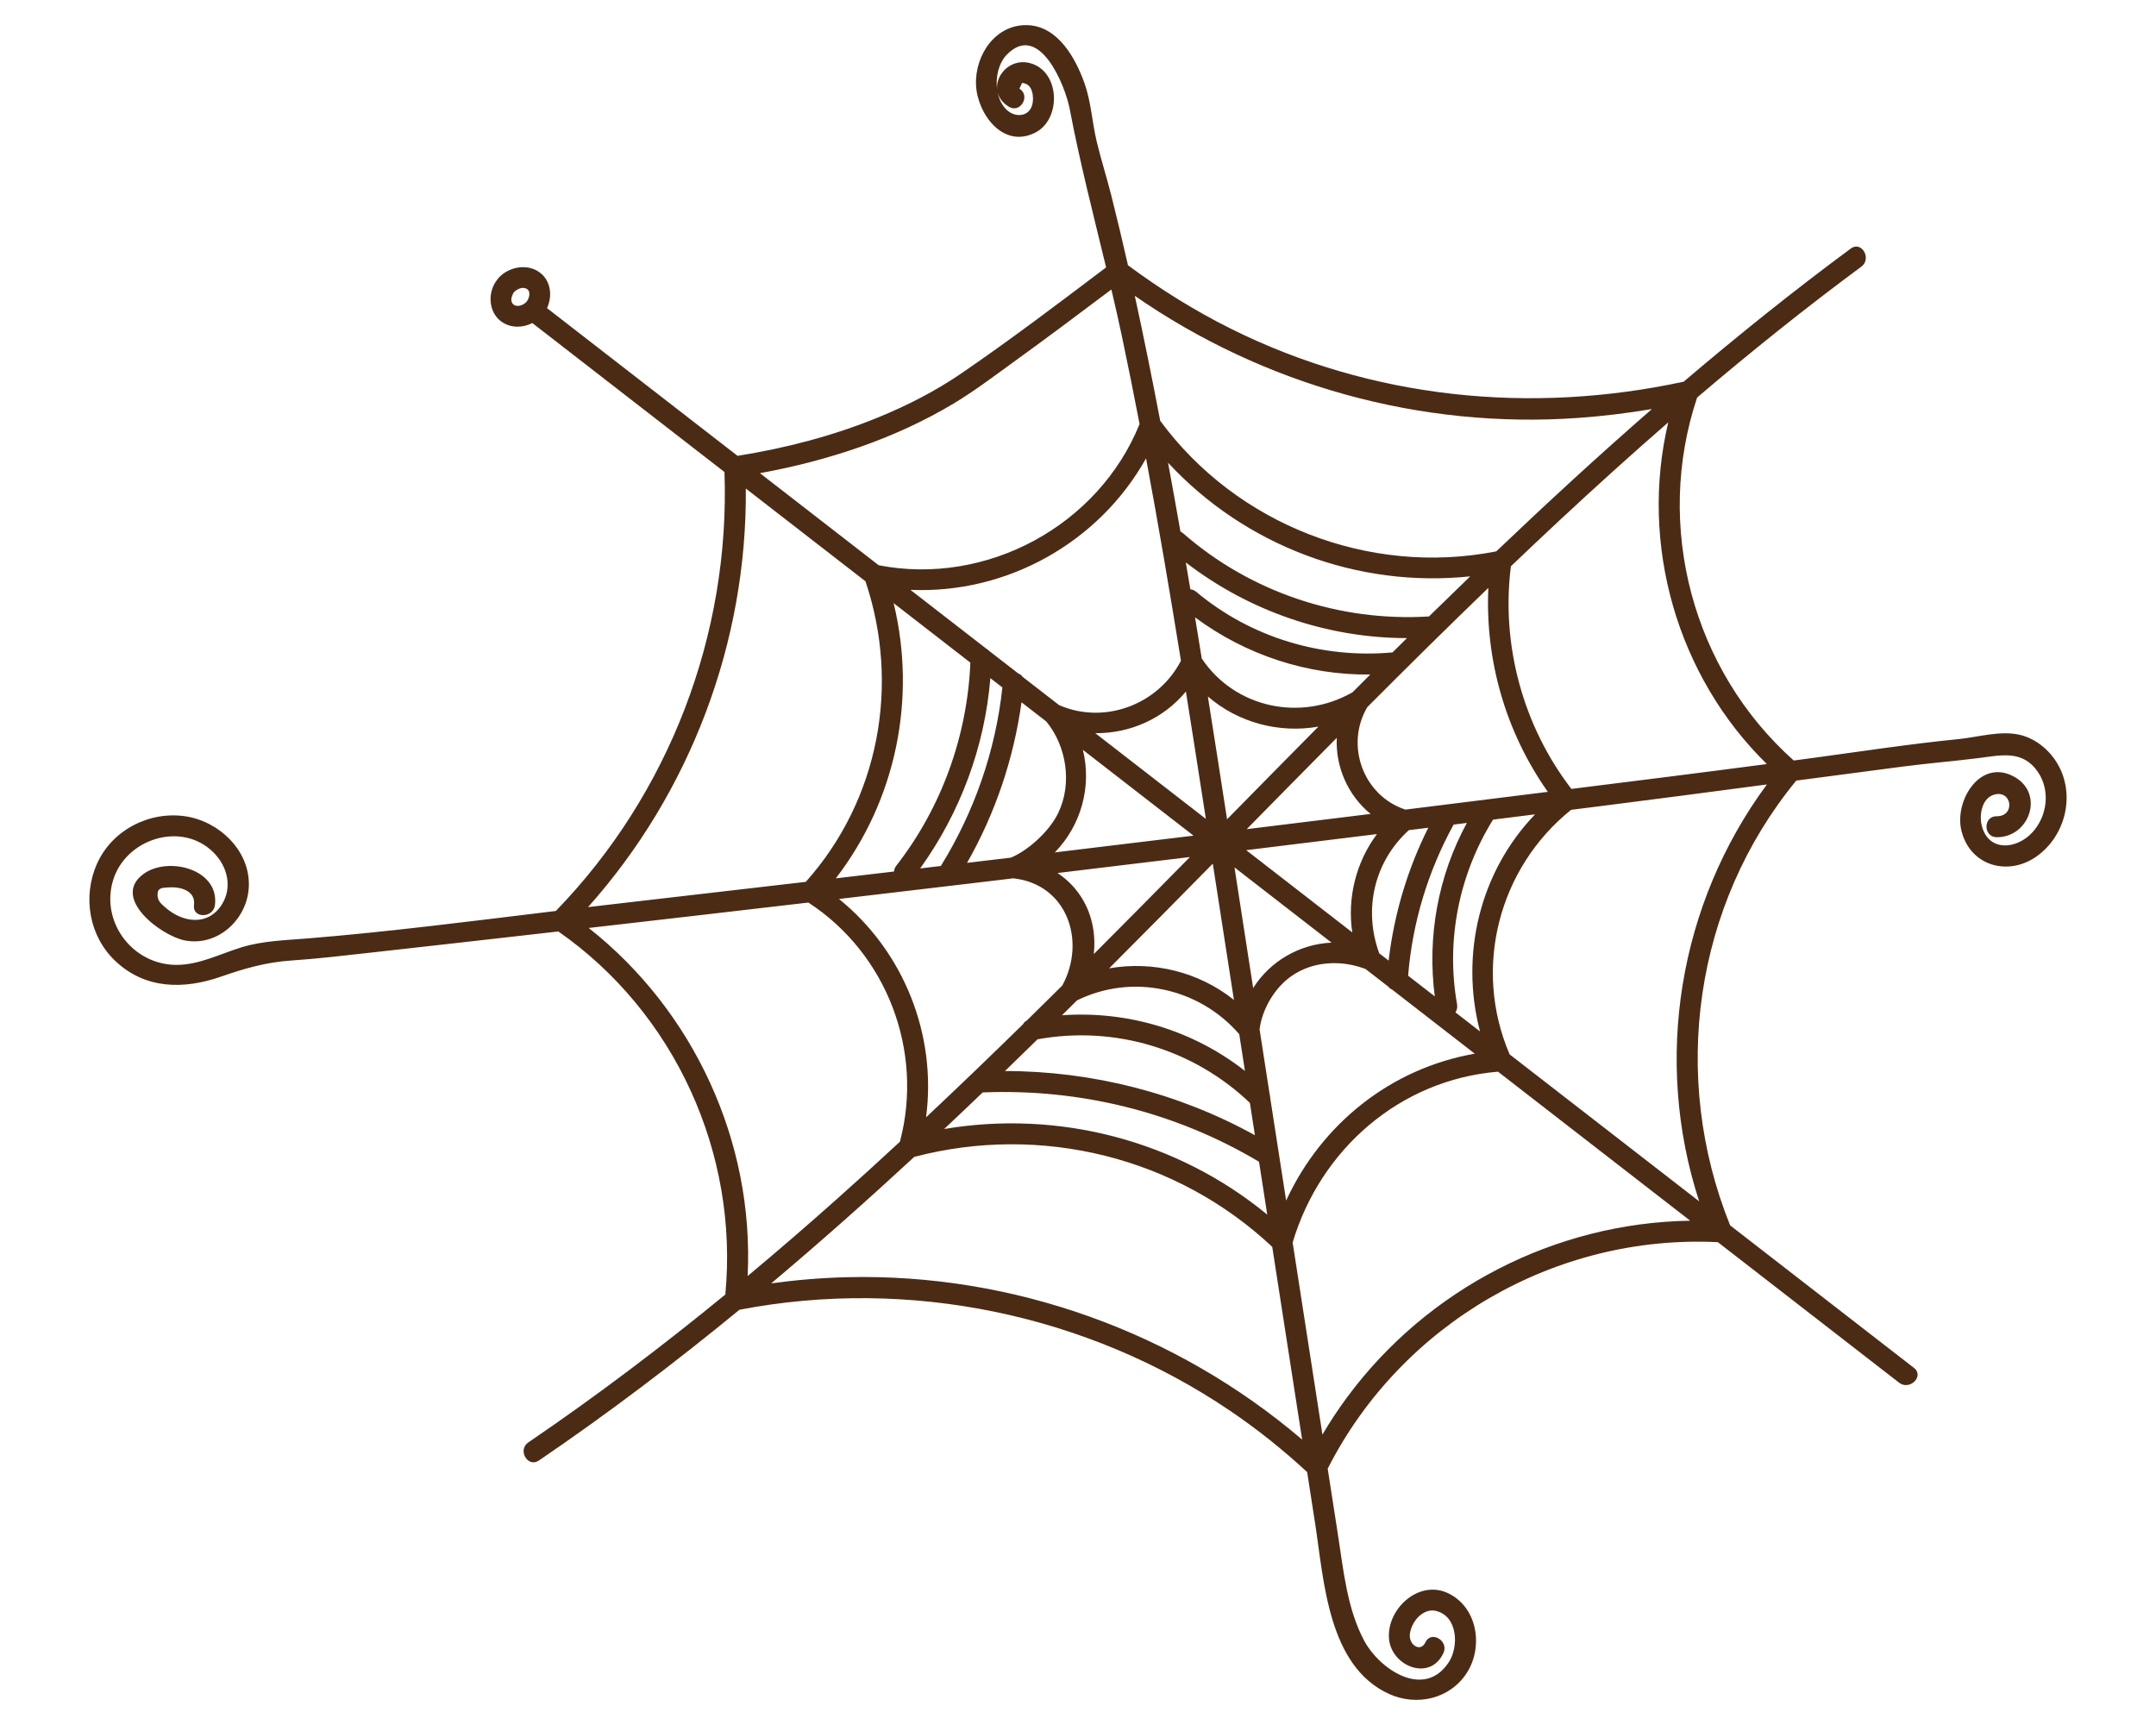 <?xml version="1.0" encoding="UTF-8"?>
<svg id="a" data-name="Lag 1" xmlns="http://www.w3.org/2000/svg" width="10in" height="8in" viewBox="0 0 720 576">
  <path d="m687.315,255.394c-2.697-4.795-7.345-8.733-12.75-10.013-6.537-1.547-13.923.758-20.457,1.409-16.309,1.625-32.516,4.105-48.752,6.31-2.111.287-4.225.557-6.337.84-33.767-30.102-46.624-78.224-32.264-121.202,17.798-15.158,36.037-29.795,54.842-43.7,3.583-2.649.096-8.728-3.533-6.044-19.145,14.157-37.693,29.038-55.791,44.448-51.056,11.039-104.237,5.723-151.2-17.669-12.075-6.014-23.552-13.168-34.383-21.2-1.771-7.792-3.615-15.566-5.57-23.309-1.531-6.067-3.447-12.034-4.898-18.122-1.523-6.388-1.829-13.018-4.016-19.242-2.902-8.258-8.735-18.927-18.67-19.485-10.916-.614-18.008,9.863-17.591,19.915.398,9.621,9.012,21.476,19.826,15.934,8.509-4.36,8.361-19.684-1.051-22.969-6.635-2.316-12.301,3.27-11.73,8.621-.59-4.208.553-8.875,3.175-11.598,10.849-11.26,19.573,10.186,21.074,18.095,3.367,17.743,7.896,35.275,12.147,52.871-15.906,12.031-31.838,24.093-48.295,35.362-8.741,5.986-18.177,10.788-27.991,14.798-15.025,6.139-30.782,10.206-46.791,12.766-21.211-16.442-42.421-32.885-63.632-49.327,1.821-3.876,1.348-8.841-2.12-11.667-4.167-3.395-10.592-2.251-14.068,1.591-.158.175-.283.356-.398.539-.049.058-.103.109-.149.17-3.262,4.24-2.84,11.046,1.835,14.097,3.05,1.99,6.881,1.847,10.002.261,21.388,16.58,42.776,33.16,64.164,49.74,1.923,54.27-18.487,107.579-56.321,146.569-27.525,3.328-55.088,6.888-82.684,9.157-7.528.619-15.047.764-22.33,2.993-7.136,2.184-14.162,5.9-21.789,5.853-14.604-.09-25.349-14.373-21.021-28.369,4.241-13.717,22.763-19.741,33.434-9.24,4.751,4.676,6.528,11.796,2.746,17.615-4.578,7.044-12.863,5.908-18.606.948-1.479-1.277-2.738-2.252-2.763-4.305-.03-2.432,1.431-2.38,3.733-2.53,3.941-.258,9.056,1.072,8.437,5.94-.567,4.457,6.438,4.415,7,0,1.536-12.066-15.648-16.403-23.835-10.436-11.021,8.032,5.93,20.688,13.777,22.21,11.108,2.155,21.075-7.226,21.388-18.199.338-11.859-9.945-21.557-21.15-23.246-12.076-1.82-24.538,4.584-29.549,15.806-4.9,10.972-2.713,24.142,6.084,32.488,9.983,9.471,22.858,9.565,35.213,5.272,7.885-2.74,15.124-4.849,23.536-5.412,8.496-.568,16.94-1.565,25.402-2.507,21.274-2.367,42.544-4.773,63.812-7.197,38.917,27.108,60.262,74.118,55.766,121.232-21.214,17.383-43.088,33.946-65.784,49.376-3.704,2.518-.206,8.586,3.533,6.044,23.139-15.73,45.391-32.625,66.979-50.337,56.616-10.879,116.219,1.446,163.939,33.802,9.058,6.141,17.605,12.976,25.637,20.404l2.663,17.165c2.956,19.054,4.249,47.634,24.711,56.928,9.226,4.19,20.413,1.653,25.995-7.121,5.555-8.732,3.499-21.965-6.418-26.58-9.56-4.449-20.087,4.988-19.647,14.829.424,9.485,13.692,15.008,18.222,5.17,1.871-4.064-4.16-7.625-6.044-3.533-1.335,2.9-4.417,1.512-5.076-1.144-.356-1.434.08-2.951.633-4.262,1.262-2.988,4.478-5.909,7.917-5.111,7.4,1.716,7.725,11.938,4.368,17.098-8.236,12.662-23.32,2.296-28.37-7.307-5.606-10.659-6.811-23.224-8.628-34.938-1.155-7.446-2.31-14.892-3.465-22.338,24.6-48.39,76.001-78.291,130.291-75.63,20.181,15.644,40.362,31.288,60.543,46.932,3.518,2.727,8.507-2.192,4.95-4.95l-61.384-47.585c-20.048-49.656-12.059-106.976,22.076-148.519,11.893-1.574,23.787-3.147,35.684-4.696,8.349-1.086,16.741-1.768,25.09-2.81,7.555-.942,14.834-2.837,19.907,4.592,4.224,6.187,3.193,14.675-1.773,20.15-5.283,5.823-14.875,6.683-17.002-2.391-.842-3.588.162-9.139,4.336-10.202,5.87-1.496,6.952,7.322.672,7.259-4.505-.045-4.509,6.955,0,7,10.927.11,16.062-14.449,5.979-20.128-11.437-6.441-20.173,7.982-17.738,17.932,2.909,11.89,15.75,15.398,25.3,8.471,9.412-6.827,12.751-20.201,6.998-30.432ZM336.901,35.639c3.843,2.374,7.362-3.679,3.533-6.044.303-.64.605-1.279.908-1.919,1.794.218,2.904,1.224,3.328,3.016.383,1.17.371,2.907.117,4.035-.958,4.251-5.553,4.65-8.422,2.107-1.704-1.51-2.753-3.697-3.229-6.086.422,1.816,1.604,3.556,3.766,4.891Zm-3.814-5.12c-.031-.172-.06-.345-.085-.519.021.173.051.346.085.519Zm256.957,224.612c-21.745,2.866-43.51,5.588-65.275,8.299-16.139-20.976-23.529-48.067-20.201-74.342,5.335-5.091,10.69-10.163,16.088-15.191,11.973-11.152,24.114-22.131,36.461-32.87-9.649,40.736,2.923,84.73,32.926,114.104Zm-113.065,21.263c-6.977,13.921-11.425,28.896-13.242,44.364-1.044-.81-2.089-1.62-3.134-2.43-5.373-14.63-1.695-30.632,9.89-41.131,2.162-.268,4.325-.533,6.487-.802Zm12.883-1.607c-9.612,17.669-13.308,37.934-10.718,57.913-2.967-2.3-5.934-4.6-8.9-6.9,1.438-17.734,6.624-34.875,15.195-50.458,1.475-.184,2.949-.371,4.423-.555Zm-166.914,13.334c9.445-16.57,15.56-34.734,18.189-53.616,2.763,2.142,5.526,4.284,8.289,6.426,6.781,8.271,8.72,20.777,3.921,30.631-3.14,6.447-10.528,12.711-15.783,14.819-4.872.581-9.744,1.161-14.616,1.74Zm11.797-58.571c-2.274,21.174-9.353,41.506-20.552,59.613-2.303.273-4.606.55-6.91.823,13.447-18.72,21.557-40.589,23.45-63.545,1.337,1.036,2.674,2.073,4.011,3.11Zm61.285,1.351c2.041,12.803,4.038,25.612,6.027,38.421.213,1.372.425,2.744.638,4.115-12.305-9.539-24.61-19.078-36.916-28.617,11.568.101,22.813-4.843,30.25-13.919Zm7.335,1.671c10.182,8.75,23.771,12.362,36.919,10.059-10.192,10.288-20.351,20.613-30.508,30.942-2.111-13.671-4.239-27.339-6.411-41Zm-41.732,17.82c12.316,9.547,24.633,19.095,36.949,28.643-15.442,1.877-30.886,3.745-46.332,5.596,8.811-9.007,12.396-22.041,9.382-34.239Zm35.744,35.784c-10.669,10.837-21.358,21.657-32.106,32.414.73-6.831-.591-13.783-4.641-19.728-2.028-2.978-4.578-5.419-7.464-7.35,14.738-1.767,29.476-3.545,44.211-5.336Zm7.637,2.209c2.354,15.167,4.706,30.333,7.058,45.5-11.693-9.361-27.008-13.095-41.669-10.547,11.588-11.599,23.109-23.266,34.611-34.953Zm-58.528,58.658c25.652-4.692,52.08,3.225,70.919,21.225.558,3.599,1.117,7.198,1.675,10.798-25.564-14.108-54.3-21.403-83.47-21.436,3.638-3.517,7.262-7.047,10.875-10.586Zm8.166-8.032c.318-.314.639-.627.957-.942,1.353-1.337,2.698-2.682,4.048-4.021,18.513-9.14,40.841-4.166,54.191,11.284.634,4.087,1.268,8.174,1.902,12.261-17.361-13.6-39.132-20.133-61.098-18.581Zm60.232-32.377c-.879-5.665-1.753-11.332-2.627-16.999,10.802,8.374,21.604,16.747,32.406,25.121-10.673.499-20.48,6.153-26.167,15.163-1.204-7.762-2.408-15.523-3.612-23.285Zm36.702,4.702c-11.804-9.15-23.608-18.301-35.412-27.451,14.554-1.779,29.107-3.571,43.659-5.372-6.99,9.375-9.949,21.255-8.247,32.823Zm-35.242-34.47c10.009-10.178,20.021-20.352,30.071-30.49-.466,9.667,3.741,19.24,11.294,25.409-13.787,1.706-27.576,3.395-41.365,5.081Zm35.351-45.716c-17.224,9.893-39.253,5.344-50.368-11.271-.74-4.578-1.479-9.156-2.235-13.731,16.921,12.55,37.486,19.342,58.515,19.084-1.974,1.97-3.943,3.943-5.913,5.917Zm13.332-13.302c-23.601,2.15-47.279-4.943-65.521-20.216-.632-.529-1.316-.79-1.99-.851-.502-2.99-1-5.981-1.511-8.97,21.145,16.27,47.177,25.25,73.854,25.263-1.611,1.591-3.224,3.18-4.832,4.775Zm12.172-12.004c-29.868,1.821-59.517-8.044-82.104-27.777-.285-.249-.583-.424-.886-.567-1.341-7.669-2.721-15.332-4.136-22.988,25.689,27.708,63.201,41.921,100.912,37.938-4.612,4.447-9.21,8.909-13.786,13.393Zm-82.819,14.781c-7.631,14.73-25.608,21.425-40.709,14.809-4.063-3.15-8.126-6.3-12.19-9.45-.337-.518-.838-.881-1.415-1.097-3.254-2.522-6.508-5.045-9.762-7.567-.234-.25-.501-.462-.802-.622-8.486-6.578-16.971-13.156-25.457-19.734,32.192,1.393,62.94-15.761,78.681-43.915,4.189,22.47,8.008,45.009,11.654,67.576Zm-70.326.637c-1.032,24.536-9.614,48.385-24.731,67.798-.485.624-.72,1.293-.778,1.954-6.471.763-12.944,1.518-19.416,2.276,20.073-26.092,27.051-59.961,19.299-91.893,8.542,6.622,17.084,13.243,25.625,19.865Zm4.411,73.212c3.31-.394,6.618-.796,9.928-1.191.008,0,.016.004.024.004,18.026,1.979,24.384,21.042,16.333,35.787-3.938,3.909-7.885,7.808-11.846,11.693-.57.293-.986.708-1.236,1.207-10.698,10.482-21.491,20.867-32.41,31.118,3.636-27.557-7.438-55.4-29.08-72.911,16.097-1.891,32.193-3.792,48.287-5.707Zm-.299,70.306c32.431-1.331,64.37,6.52,92.289,23.148.912,5.881,1.825,11.762,2.737,17.643-30.074-24.736-69.591-35.051-107.89-28.579,4.309-4.049,8.594-8.123,12.865-12.212Zm95.998,1.681c.008-.353-.042-.711-.166-1.065-1.12-7.219-2.24-14.438-3.359-21.658.784-6.558,4.946-13.954,10.85-17.952,4.736-3.209,10.362-4.505,16.032-4.112,2.05.142,4.072.516,6.049,1.072.521.147,2.104.693,2.392.77,2.569,1.992,5.138,3.983,7.708,5.975.311.423.733.731,1.211.939,9.208,7.137,18.415,14.275,27.623,21.413-28.054,4.892-51.189,23.453-63,49.042-1.78-11.475-3.56-22.949-5.339-34.424Zm61.876-28.416c.487-.713.736-1.615.549-2.668-3.797-21.352.63-43.315,12.007-61.689,4.681-.586,9.362-1.175,14.043-1.763-18.455,19.183-25.113,46.812-18.396,72.479-2.734-2.12-5.469-4.239-8.203-6.359Zm19.853-72.261c-7.725.969-15.452,1.924-23.178,2.887-.134.011-.268.021-.4.05-4.327.539-8.653,1.08-12.98,1.617-14.074-4.608-20.24-21.476-12.716-34.224,13.354-13.39,26.8-26.686,40.415-39.809-1.1,24.295,5.818,48.153,19.858,68.107-3.667.458-7.333.913-10.999,1.373Zm21.199-126.237c8.229-.588,16.428-1.589,24.564-2.958-17.679,15.399-34.94,31.282-51.92,47.468-.075.025-.147.056-.22.087-42.281,8.249-86.509-8.932-112.059-43.626-2.668-13.938-5.465-27.865-8.492-41.739,43.134,29.927,95.578,44.524,148.126,40.768Zm-208.461-4.904c6.864-4.133,13.324-9.04,19.806-13.728,10.999-7.954,21.873-16.079,32.709-24.253,1.226,5.214,2.421,10.434,3.525,15.673,2.052,9.738,4.01,19.495,5.891,29.266-13.776,33.987-51.111,54.126-87.111,47.15-3.984-3.088-7.968-6.177-11.952-9.265-9.238-7.161-18.476-14.322-27.714-21.484,22.626-4.14,45.125-11.484,64.845-23.359Zm-147.101-32.922c-1.337-1.043-.701-2.889.086-4.137,1.06-1.063,2.86-1.961,4.292-1.132,1.433.83.862,3.086.037,4.174-.876,1.156-3.113,2.11-4.415,1.095Zm77.537,61.41c13.319,10.325,26.639,20.65,39.958,30.975,11.648,34.637,4.527,72.977-19.927,100.359-21.749,2.542-43.5,5.067-65.254,7.558-2.489.285-4.979.582-7.469.875,34.147-38.248,53.126-88.447,52.692-139.768Zm-52.47,146.73c24.457-2.797,48.911-5.622,73.36-8.485,26.242,17.093,38.588,49.598,30.569,79.866-6.866,6.355-13.784,12.655-20.771,18.883-9.889,8.814-19.912,17.479-30.082,25.964,2.224-44.772-17.96-88.528-53.077-116.228Zm86.037,116.619c-8.395.212-16.775.915-25.094,2.058,16.262-13.678,32.158-27.8,47.77-42.235,42.29-11.108,87.647.059,119.554,30.042.615,3.962,1.229,7.924,1.844,11.885,2.713,17.492,5.427,34.984,8.14,52.475-42.069-35.914-96.726-55.629-152.213-54.226Zm167.254,40.055c-2.972,4.018-5.727,8.19-8.262,12.493-.389-2.504-.777-5.008-1.166-7.512-2.928-18.874-5.855-37.748-8.783-56.622,9.305-31.148,35.818-54.328,68.58-57.042,11.039,8.557,22.079,17.115,33.118,25.672,10.357,8.029,20.713,16.057,31.07,24.086-44.946.695-87.657,22.564-114.557,58.926Zm117.548-65.394c-21.099-16.355-42.197-32.711-63.296-49.066-12.362-28.78-3.722-62.175,20.522-81.66,3.268-.412,6.537-.818,9.804-1.231,18.539-2.345,37.064-4.787,55.588-7.238-29.51,39.936-37.971,92.06-22.619,139.196Z" fill="#4c2b14"/>
</svg>